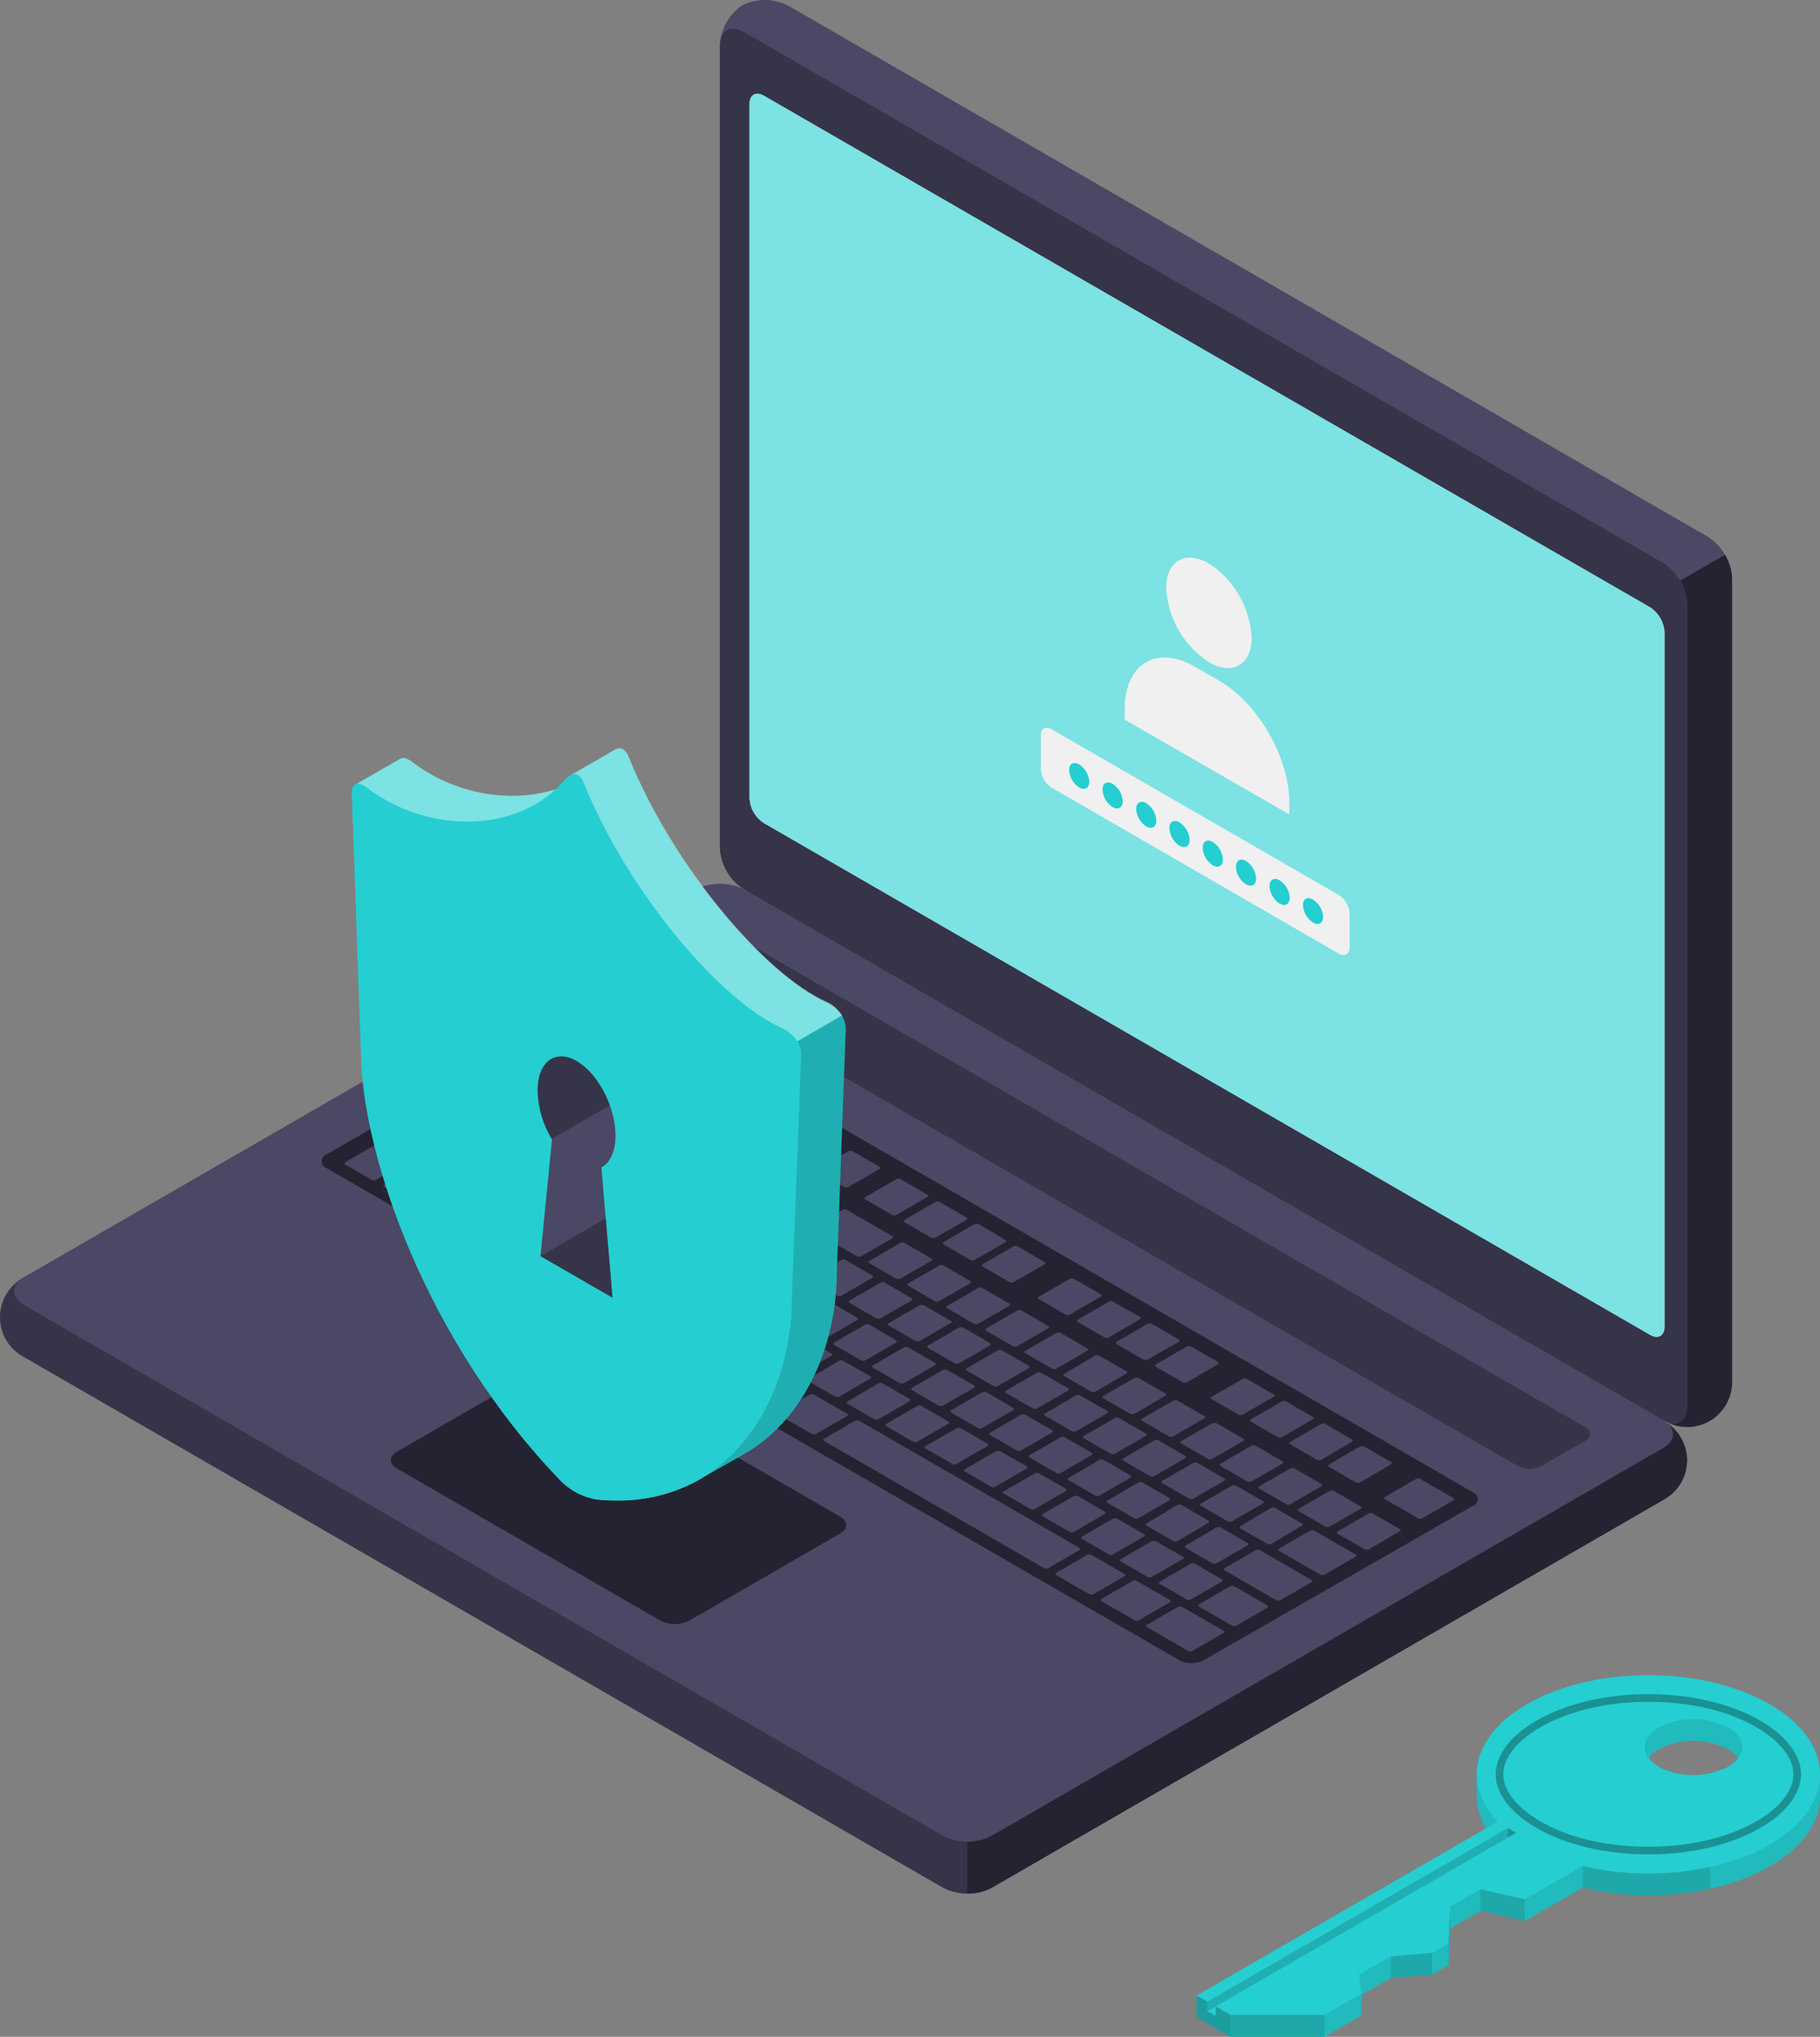 <svg width="396" height="443" viewBox="0 0 396 443" fill="none" xmlns="http://www.w3.org/2000/svg">
<rect x="0" y="0" width="396" height="443" fill="#808080" stroke="none"/>
<g clip-path="url(#clip0_578_4934)">
<path d="M367.071 317.561C366.942 319.313 366.402 321.01 365.496 322.515C364.59 324.02 363.342 325.29 361.853 326.223L215.676 410.616C214.059 411.437 212.272 411.864 210.459 411.864C208.646 411.864 206.858 411.437 205.241 410.616L5.217 295.165C3.641 294.331 2.322 293.083 1.402 291.556C0.482 290.029 -0.004 288.28 -0.004 286.497C-0.004 284.714 0.482 282.965 1.402 281.437C2.322 279.91 3.641 278.662 5.217 277.828L151.407 193.496C153.024 192.675 154.811 192.248 156.624 192.248C158.437 192.248 160.224 192.675 161.841 193.496L361.853 308.959C363.336 309.884 364.581 311.145 365.487 312.639C366.393 314.133 366.935 315.819 367.071 317.561Z" fill="#363448"/>
<path d="M210.458 400.569V411.857C212.272 411.907 214.068 411.492 215.676 410.652L361.865 326.259C363.394 325.454 364.681 324.258 365.597 322.793C366.512 321.328 367.023 319.647 367.077 317.92C367.131 316.194 366.726 314.484 365.904 312.965C365.081 311.445 363.871 310.171 362.395 309.272C364.733 310.947 364.552 313.405 361.865 314.959L215.676 399.316C214.072 400.172 212.276 400.604 210.458 400.569Z" fill="#242331"/>
<path d="M371.974 309.092C373.426 308.102 374.625 306.785 375.475 305.247C376.325 303.709 376.801 301.993 376.866 300.237V125.813C376.767 124.003 376.243 122.242 375.337 120.672C374.43 119.102 373.167 117.768 371.649 116.777L171.637 1.301C170.085 0.478 168.36 0.033 166.604 0.002C164.847 -0.03 163.108 0.354 161.528 1.121C160.073 2.105 158.872 3.419 158.022 4.956C157.171 6.493 156.697 8.208 156.636 9.964V184.4C156.732 186.21 157.254 187.973 158.161 189.543C159.068 191.113 160.333 192.447 161.853 193.435L361.865 308.899C363.418 309.719 365.141 310.164 366.897 310.197C368.652 310.231 370.391 309.852 371.974 309.092Z" fill="#4A4864"/>
<path d="M362.479 309.212C363.995 310.03 365.7 310.432 367.422 310.378C369.143 310.323 370.819 309.815 372.28 308.903C373.741 307.991 374.935 306.709 375.741 305.187C376.546 303.665 376.934 301.957 376.866 300.237V125.8C376.807 123.986 376.28 122.218 375.336 120.668L365.552 126.306C366.489 127.86 367.016 129.626 367.082 131.438V305.887C367.082 308.971 365.082 310.356 362.479 309.212Z" fill="#242331"/>
<path d="M367.071 131.463V305.888C367.071 309.213 364.745 310.562 361.853 308.899L161.841 193.436C160.321 192.447 159.056 191.114 158.149 189.543C157.243 187.973 156.72 186.211 156.624 184.4V9.964C156.624 6.639 158.949 5.289 161.841 6.952L361.853 122.428C363.374 123.416 364.638 124.75 365.545 126.32C366.452 127.89 366.974 129.653 367.071 131.463Z" fill="#363448"/>
<path d="M361.853 314.923L215.675 399.316C214.059 400.136 212.271 400.564 210.458 400.564C208.645 400.564 206.858 400.136 205.241 399.316L5.217 283.84C2.337 282.178 2.337 279.491 5.217 277.817L151.407 193.484C153.023 192.664 154.811 192.236 156.624 192.236C158.437 192.236 160.224 192.664 161.841 193.484L361.853 308.948C364.745 310.562 364.745 313.236 361.853 314.923Z" fill="#4A4864"/>
<path d="M359.058 132.101L166.203 20.806C164.48 19.806 163.07 20.613 163.07 22.613V173.605C163.129 174.691 163.443 175.748 163.987 176.69C164.532 177.632 165.291 178.433 166.203 179.026L359.058 290.346C360.781 291.345 362.178 290.538 362.178 288.538V137.522C362.119 136.438 361.806 135.382 361.264 134.44C360.722 133.499 359.966 132.697 359.058 132.101Z" fill="white"/>
<path opacity="0.6" d="M359.058 132.101L166.203 20.806C164.48 19.806 163.07 20.613 163.07 22.613V173.605C163.129 174.691 163.443 175.748 163.987 176.69C164.532 177.632 165.291 178.433 166.203 179.026L359.058 290.346C360.781 291.345 362.178 290.538 362.178 288.538V137.522C362.119 136.438 361.806 135.382 361.264 134.44C360.722 133.499 359.966 132.697 359.058 132.101Z" fill="#25CED1"/>
<path d="M263.04 122.56C257.907 119.596 253.738 121.993 253.738 127.921C253.914 131.147 254.848 134.287 256.464 137.086C258.08 139.885 260.333 142.263 263.04 144.028C268.173 146.992 272.342 144.582 272.342 138.655C272.165 135.43 271.231 132.292 269.615 129.496C267.999 126.699 265.746 124.323 263.04 122.56Z" fill="#F0F0F0"/>
<path d="M244.713 154.209C244.713 144.474 251.557 140.149 259.991 145.016L265.269 148.064C273.703 152.883 280.535 164.774 280.535 174.509V177.135L244.713 156.522V154.209Z" fill="#F0F0F0"/>
<path d="M226.604 159.028C226.942 158.245 227.809 158.04 228.797 158.606L291.343 194.689C292.017 195.129 292.577 195.721 292.979 196.418C293.381 197.115 293.613 197.897 293.657 198.701V206.062C293.657 207.266 292.909 207.929 291.897 207.64H291.741C291.604 207.585 291.471 207.521 291.343 207.447L228.797 171.304C228.121 170.869 227.557 170.28 227.153 169.584C226.749 168.889 226.515 168.108 226.472 167.305V159.992C226.459 159.665 226.504 159.339 226.604 159.028Z" fill="#F0F0F0"/>
<path d="M285.692 195.652C284.487 194.954 283.499 195.52 283.499 196.857C283.537 197.62 283.755 198.363 284.136 199.025C284.518 199.687 285.051 200.249 285.692 200.664C286.897 201.363 287.885 200.797 287.885 199.399C287.838 198.647 287.615 197.916 287.234 197.265C286.853 196.614 286.325 196.062 285.692 195.652Z" fill="#25CED1"/>
<path d="M278.427 191.46C277.222 190.749 276.222 191.327 276.222 192.725C276.261 193.489 276.481 194.233 276.864 194.895C277.248 195.557 277.783 196.118 278.427 196.532C279.632 197.231 280.62 196.664 280.62 195.255C280.58 194.494 280.361 193.753 279.98 193.094C279.598 192.434 279.066 191.874 278.427 191.46Z" fill="#25CED1"/>
<path d="M271.101 187.255C269.896 186.556 268.908 187.123 268.908 188.532C268.947 189.293 269.167 190.034 269.548 190.693C269.929 191.353 270.461 191.913 271.101 192.327C272.306 193.038 273.306 192.46 273.306 191.122C273.276 190.348 273.06 189.592 272.676 188.919C272.293 188.246 271.752 187.675 271.101 187.255Z" fill="#25CED1"/>
<path d="M263.871 183.123C262.666 182.424 261.678 182.99 261.678 184.388C261.716 185.151 261.934 185.894 262.316 186.555C262.697 187.217 263.23 187.779 263.871 188.195C265.076 188.893 266.076 188.327 266.076 186.99C266.047 186.215 265.831 185.46 265.447 184.786C265.063 184.113 264.523 183.542 263.871 183.123Z" fill="#25CED1"/>
<path d="M256.642 178.87C255.437 178.159 254.437 178.738 254.437 180.135C254.476 180.899 254.696 181.643 255.08 182.305C255.463 182.967 255.999 183.528 256.642 183.942C257.847 184.641 258.835 184.075 258.835 182.677C258.797 181.914 258.579 181.171 258.198 180.509C257.816 179.847 257.283 179.285 256.642 178.87Z" fill="#25CED1"/>
<path d="M249.412 174.69C248.208 173.991 247.208 174.557 247.208 175.967C247.255 176.725 247.479 177.463 247.862 178.119C248.245 178.776 248.776 179.334 249.412 179.75C250.617 180.448 251.605 179.882 251.605 178.473C251.559 177.715 251.337 176.978 250.956 176.322C250.576 175.665 250.047 175.106 249.412 174.69Z" fill="#25CED1"/>
<path d="M242.075 170.473C240.87 169.774 239.882 170.341 239.882 171.738C239.919 172.501 240.138 173.244 240.519 173.906C240.9 174.568 241.434 175.13 242.075 175.545C243.28 176.244 244.28 175.678 244.28 174.28C244.241 173.516 244.02 172.772 243.637 172.11C243.254 171.448 242.718 170.887 242.075 170.473Z" fill="#25CED1"/>
<path d="M234.809 166.256C233.604 165.557 232.616 166.123 232.616 167.461C232.654 168.224 232.872 168.967 233.254 169.629C233.635 170.291 234.168 170.852 234.809 171.268C236.014 171.966 237.002 171.4 237.002 170.063C236.964 169.3 236.746 168.557 236.365 167.895C235.983 167.233 235.45 166.671 234.809 166.256Z" fill="#25CED1"/>
<path d="M344.888 310.405L159.226 203.182C158.418 202.772 157.524 202.559 156.618 202.559C155.711 202.559 154.818 202.772 154.009 203.182L144.514 208.663C144.2 208.77 143.926 208.973 143.733 209.243C143.539 209.513 143.435 209.837 143.435 210.169C143.435 210.502 143.539 210.826 143.733 211.096C143.926 211.366 144.2 211.568 144.514 211.675L330.2 318.838C331.009 319.248 331.903 319.461 332.809 319.461C333.715 319.461 334.609 319.248 335.418 318.838L344.888 313.368C345.187 313.252 345.443 313.049 345.624 312.784C345.805 312.52 345.901 312.207 345.901 311.887C345.901 311.566 345.805 311.253 345.624 310.989C345.443 310.725 345.187 310.521 344.888 310.405Z" fill="#363448"/>
<path d="M320.417 324.537L134.755 217.314C133.947 216.904 133.053 216.69 132.147 216.69C131.24 216.69 130.347 216.904 129.538 217.314L71.089 251.071C70.774 251.177 70.501 251.38 70.307 251.65C70.113 251.92 70.009 252.244 70.009 252.577C70.009 252.909 70.113 253.233 70.307 253.503C70.501 253.773 70.774 253.976 71.089 254.083L256.642 361.113C257.451 361.523 258.344 361.736 259.251 361.736C260.157 361.736 261.051 361.523 261.859 361.113L320.477 327.524C320.787 327.412 321.054 327.205 321.241 326.934C321.427 326.662 321.524 326.338 321.517 326.009C321.511 325.679 321.401 325.36 321.204 325.096C321.006 324.832 320.731 324.636 320.417 324.537Z" fill="#242331"/>
<path d="M154.913 265.552L161.636 261.673C161.901 261.529 161.914 261.288 161.636 261.143L155.853 257.818C155.709 257.747 155.55 257.71 155.389 257.71C155.228 257.71 155.069 257.747 154.925 257.818L148.202 261.685C147.937 261.842 147.925 262.083 148.202 262.215L154.009 265.577C154.152 265.643 154.307 265.675 154.464 265.671C154.621 265.667 154.775 265.626 154.913 265.552ZM164.552 252.3L157.841 256.143C157.576 256.3 157.564 256.541 157.841 256.673L163.649 260.035C163.792 260.109 163.951 260.147 164.112 260.147C164.274 260.147 164.433 260.109 164.576 260.035L171.3 256.155C171.565 256.011 171.577 255.77 171.3 255.625L165.48 252.264C165.333 252.186 165.17 252.145 165.004 252.145C164.838 252.145 164.675 252.186 164.528 252.264L164.552 252.3ZM183.337 263.143L176.613 267.022C176.348 267.179 176.336 267.408 176.613 267.552L186.457 273.239C186.601 273.31 186.76 273.347 186.921 273.347C187.082 273.347 187.241 273.31 187.385 273.239L194.108 269.36C194.373 269.203 194.385 268.962 194.108 268.829L184.276 263.143C184.131 263.057 183.967 263.009 183.799 263.003C183.631 262.996 183.463 263.032 183.312 263.107L183.337 263.143ZM173.047 257.204L166.275 261.047C166.01 261.203 165.986 261.444 166.275 261.577L172.083 264.938C172.226 265.012 172.385 265.051 172.547 265.051C172.708 265.051 172.867 265.012 173.011 264.938L179.734 261.059C179.999 260.914 180.011 260.673 179.734 260.529L173.914 257.167C173.775 257.099 173.623 257.064 173.468 257.064C173.314 257.064 173.161 257.099 173.023 257.167L173.047 257.204ZM195.855 270.371L189.168 274.215C188.903 274.359 188.891 274.6 189.168 274.745L194.976 278.106C195.119 278.18 195.278 278.219 195.44 278.219C195.601 278.219 195.76 278.18 195.904 278.106L202.627 274.227C202.892 274.07 202.904 273.829 202.627 273.697L196.807 270.335C196.658 270.253 196.49 270.21 196.319 270.21C196.149 270.21 195.981 270.253 195.831 270.335L195.855 270.371ZM204.35 275.275L197.602 279.118C197.337 279.275 197.325 279.504 197.602 279.648L203.41 283.009C203.553 283.083 203.713 283.122 203.874 283.122C204.035 283.122 204.194 283.083 204.338 283.009L211.061 279.13C211.326 278.973 211.338 278.745 211.061 278.6L205.241 275.239C205.1 275.167 204.943 275.129 204.784 275.129C204.624 275.129 204.468 275.167 204.326 275.239L204.35 275.275ZM179.77 291.009L186.493 287.13C186.758 286.985 186.77 286.744 186.493 286.6L180.734 283.202C180.59 283.131 180.431 283.094 180.27 283.094C180.109 283.094 179.95 283.131 179.806 283.202L173.083 287.081C172.818 287.238 172.806 287.479 173.083 287.612L178.902 290.973C179.035 291.033 179.179 291.065 179.324 291.065C179.47 291.065 179.614 291.033 179.746 290.973L179.77 291.009ZM188.204 295.924L194.928 292.033C195.193 291.888 195.205 291.647 194.928 291.503L189.168 288.105C189.024 288.034 188.865 287.997 188.704 287.997C188.543 287.997 188.385 288.034 188.24 288.105L181.517 291.985C181.252 292.141 181.24 292.382 181.517 292.527L187.325 295.876C187.466 295.947 187.623 295.985 187.781 295.987C187.94 295.99 188.097 295.956 188.24 295.888L188.204 295.924ZM196.699 300.828L203.422 296.948C203.687 296.792 203.699 296.551 203.422 296.406L197.602 293.057C197.459 292.983 197.3 292.944 197.139 292.944C196.977 292.944 196.818 292.983 196.675 293.057L189.951 296.936C189.686 297.093 189.674 297.334 189.951 297.478L195.759 300.828C195.912 300.901 196.081 300.936 196.251 300.93C196.421 300.924 196.587 300.876 196.735 300.792L196.699 300.828ZM205.193 305.731L211.917 301.852C212.182 301.695 212.194 301.454 211.917 301.31L206.097 297.96C205.953 297.889 205.794 297.852 205.633 297.852C205.472 297.852 205.313 297.889 205.169 297.96L198.458 301.84C198.193 301.996 198.169 302.237 198.458 302.382L204.265 305.731C204.417 305.803 204.584 305.837 204.752 305.83C204.92 305.824 205.083 305.778 205.229 305.695L205.193 305.731ZM163.408 270.468L170.131 266.577C170.396 266.432 170.408 266.191 170.131 266.046L164.347 262.637C164.205 262.566 164.048 262.529 163.89 262.529C163.731 262.529 163.574 262.566 163.432 262.637L156.708 266.516C156.443 266.673 156.419 266.914 156.708 267.058L162.516 270.408C162.651 270.483 162.801 270.527 162.955 270.538C163.109 270.548 163.264 270.524 163.408 270.468ZM171.251 286.069L177.975 282.19C178.24 282.046 178.252 281.805 177.975 281.66L172.613 278.564C172.36 278.419 172.384 278.178 172.613 278.022L181.252 273.034C181.517 272.877 181.529 272.648 181.252 272.504L174.637 268.661C174.494 268.587 174.335 268.548 174.173 268.548C174.012 268.548 173.853 268.587 173.709 268.661L157.383 278.082C157.118 278.239 157.106 278.479 157.383 278.624L170.36 286.106C170.501 286.168 170.655 286.197 170.81 286.191C170.964 286.185 171.115 286.143 171.251 286.069ZM212.82 280.142L206.109 284.021C205.844 284.178 205.82 284.419 206.109 284.551L211.917 287.913C212.06 287.987 212.219 288.025 212.38 288.025C212.542 288.025 212.701 287.987 212.844 287.913L219.568 284.033C219.833 283.889 219.845 283.648 219.568 283.503L213.748 280.142C213.605 280.068 213.446 280.029 213.284 280.029C213.123 280.029 212.964 280.068 212.82 280.142ZM221.327 285.045L214.603 288.925C214.338 289.081 214.314 289.322 214.603 289.467L220.411 292.816C220.555 292.887 220.714 292.924 220.875 292.924C221.036 292.924 221.195 292.887 221.339 292.816L228.062 288.925C228.327 288.78 228.339 288.539 228.062 288.395L222.255 285.033C222.109 284.964 221.95 284.929 221.789 284.931C221.628 284.933 221.47 284.972 221.327 285.045ZM271.426 336.127C271.691 335.982 271.703 335.741 271.426 335.597L265.607 332.236C265.462 332.164 265.304 332.127 265.143 332.127C264.982 332.127 264.823 332.164 264.679 332.236L257.992 336.127C257.727 336.284 257.715 336.525 257.992 336.669L263.799 340.018C263.943 340.092 264.102 340.131 264.263 340.131C264.425 340.131 264.584 340.092 264.727 340.018L271.426 336.127ZM289.295 324.272L282.571 328.151C282.306 328.308 282.282 328.549 282.571 328.682L288.379 332.043C288.522 332.117 288.682 332.155 288.843 332.155C289.004 332.155 289.163 332.117 289.307 332.043L296.03 328.164C296.295 328.019 296.319 327.778 296.03 327.633L290.223 324.272C290.078 324.2 289.919 324.164 289.757 324.166C289.596 324.168 289.437 324.208 289.295 324.284V324.272ZM283.27 331.874C283.535 331.73 283.547 331.489 283.27 331.344L277.463 327.983C277.318 327.912 277.16 327.875 276.999 327.875C276.838 327.875 276.679 327.912 276.535 327.983L269.896 331.898C269.631 332.055 269.619 332.296 269.896 332.44L275.716 335.79C275.859 335.864 276.018 335.902 276.18 335.902C276.341 335.902 276.5 335.864 276.643 335.79L283.27 331.874ZM250.618 342.982L257.341 339.103C257.606 338.958 257.618 338.717 257.341 338.573L251.521 335.211C251.378 335.137 251.219 335.099 251.058 335.099C250.896 335.099 250.737 335.137 250.594 335.211L243.87 339.091C243.605 339.247 243.593 339.488 243.87 339.621L249.678 342.982C249.823 343.058 249.984 343.098 250.148 343.098C250.311 343.098 250.473 343.058 250.618 342.982ZM265.836 344.006C266.101 343.861 266.113 343.621 265.836 343.476L260.016 340.115C259.872 340.043 259.713 340.006 259.552 340.006C259.391 340.006 259.232 340.043 259.088 340.115L252.365 343.994C252.112 344.151 252.088 344.392 252.365 344.524L258.172 347.885C258.316 347.959 258.475 347.998 258.636 347.998C258.798 347.998 258.957 347.959 259.1 347.885L265.836 344.006ZM280.74 319.381L274.029 323.26C273.764 323.417 273.74 323.646 274.029 323.79L279.836 327.152C279.98 327.225 280.139 327.264 280.3 327.264C280.462 327.264 280.621 327.225 280.764 327.152L287.487 323.272C287.753 323.116 287.765 322.887 287.487 322.742L281.668 319.381C281.524 319.307 281.365 319.268 281.204 319.268C281.043 319.268 280.883 319.307 280.74 319.381ZM238.268 294.852L231.592 298.78C231.327 298.936 231.315 299.177 231.592 299.322L237.412 302.671C237.556 302.742 237.715 302.779 237.876 302.779C238.037 302.779 238.196 302.742 238.34 302.671L245.063 298.792C245.328 298.635 245.34 298.394 245.063 298.249L239.256 294.9C239.115 294.817 238.955 294.769 238.792 294.76C238.628 294.752 238.465 294.783 238.316 294.852H238.268ZM272.306 314.441L265.582 318.321C265.317 318.465 265.305 318.706 265.582 318.851L271.39 322.212C271.534 322.286 271.693 322.325 271.854 322.325C272.015 322.325 272.174 322.286 272.318 322.212L279.041 318.333C279.306 318.176 279.318 317.935 279.041 317.803L273.221 314.441C273.08 314.369 272.923 314.332 272.764 314.332C272.605 314.332 272.448 314.369 272.306 314.441ZM229.833 289.913L223.11 293.792C222.845 293.949 222.833 294.189 223.11 294.334L228.93 297.683C229.074 297.754 229.233 297.791 229.394 297.791C229.554 297.791 229.713 297.754 229.857 297.683L236.569 293.792C236.834 293.647 236.858 293.406 236.569 293.262L230.761 289.913C230.613 289.842 230.45 289.809 230.287 289.815C230.123 289.821 229.963 289.867 229.821 289.949L229.833 289.913ZM246.822 299.719L240.087 303.599C239.822 303.755 239.81 303.996 240.087 304.141L245.907 307.49C246.05 307.564 246.209 307.603 246.37 307.603C246.532 307.603 246.691 307.564 246.834 307.49L253.558 303.611C253.823 303.454 253.835 303.213 253.558 303.069L247.75 299.719C247.601 299.652 247.439 299.62 247.276 299.626C247.113 299.632 246.953 299.677 246.81 299.755L246.822 299.719ZM255.257 304.623L248.533 308.514C248.268 308.659 248.256 308.899 248.533 309.044L254.353 312.393C254.496 312.467 254.655 312.506 254.817 312.506C254.978 312.506 255.137 312.467 255.281 312.393L262.004 308.514C262.269 308.357 262.281 308.116 262.004 307.972L256.196 304.623C256.054 304.563 255.901 304.535 255.747 304.541C255.592 304.547 255.442 304.588 255.305 304.659L255.257 304.623ZM263.751 309.538L257.028 313.417C256.763 313.562 256.751 313.803 257.028 313.947L262.835 317.309C262.98 317.38 263.138 317.417 263.299 317.417C263.46 317.417 263.619 317.38 263.763 317.309L270.486 313.429C270.751 313.273 270.764 313.032 270.486 312.887L264.667 309.538C264.525 309.487 264.374 309.467 264.223 309.482C264.073 309.497 263.928 309.545 263.799 309.622L263.751 309.538ZM222.17 315.465L228.893 311.586C229.159 311.429 229.183 311.189 228.893 311.044L223.086 307.695C222.942 307.624 222.783 307.587 222.622 307.587C222.461 307.587 222.302 307.624 222.158 307.695L215.435 311.586C215.17 311.731 215.158 311.972 215.435 312.116L221.254 315.477C221.401 315.56 221.565 315.606 221.733 315.61C221.902 315.614 222.068 315.577 222.218 315.502L222.17 315.465ZM145.792 241.421L139.069 245.301C138.804 245.457 138.78 245.698 139.069 245.831L144.876 249.192C145.02 249.266 145.179 249.304 145.34 249.304C145.502 249.304 145.661 249.266 145.804 249.192L152.527 245.313C152.792 245.168 152.817 244.927 152.527 244.783L146.72 241.421C146.576 241.347 146.417 241.309 146.256 241.309C146.095 241.309 145.935 241.347 145.792 241.421ZM156.07 247.361L149.346 251.24C149.081 251.385 149.069 251.626 149.346 251.77L155.154 255.131C155.298 255.205 155.457 255.244 155.618 255.244C155.779 255.244 155.938 255.205 156.082 255.131L162.805 251.252C163.07 251.095 163.082 250.854 162.805 250.722L156.985 247.361C156.839 247.283 156.676 247.242 156.51 247.242C156.344 247.242 156.18 247.283 156.034 247.361H156.07ZM137.286 236.518L130.574 240.397C130.309 240.554 130.285 240.783 130.574 240.927L136.382 244.289C136.525 244.363 136.684 244.401 136.846 244.401C137.007 244.401 137.166 244.363 137.31 244.289L144.033 240.409C144.298 240.253 144.31 240.024 144.033 239.879L138.213 236.518C138.065 236.438 137.9 236.396 137.731 236.396C137.563 236.396 137.397 236.438 137.249 236.518H137.286ZM183.071 281.817L189.795 277.937C190.06 277.781 190.072 277.552 189.795 277.407L183.975 274.046C183.832 273.972 183.673 273.933 183.511 273.933C183.35 273.933 183.191 273.972 183.047 274.046L176.336 277.925C176.071 278.082 176.047 278.311 176.336 278.455L182.144 281.817C182.296 281.903 182.468 281.949 182.644 281.949C182.819 281.949 182.991 281.903 183.144 281.817H183.071ZM122.02 235.494C121.754 235.638 121.742 235.879 122.02 236.024L127.827 239.385C127.971 239.459 128.13 239.498 128.291 239.498C128.452 239.498 128.611 239.459 128.755 239.385L135.478 235.506C135.743 235.349 135.755 235.108 135.478 234.976L129.659 231.615C129.515 231.541 129.356 231.502 129.195 231.502C129.033 231.502 128.874 231.541 128.731 231.615L122.02 235.494ZM213.712 310.598L220.435 306.719C220.7 306.562 220.712 306.321 220.435 306.177L214.628 302.828C214.483 302.756 214.325 302.719 214.164 302.719C214.003 302.719 213.844 302.756 213.7 302.828L206.977 306.707C206.711 306.863 206.687 307.104 206.977 307.249L212.784 310.598C212.929 310.674 213.09 310.714 213.254 310.714C213.418 310.714 213.579 310.674 213.724 310.598H213.712ZM109.537 250.445L116.26 246.566C116.525 246.421 116.537 246.18 116.26 246.035L110.441 242.674C110.296 242.603 110.138 242.566 109.977 242.566C109.816 242.566 109.657 242.603 109.513 242.674L102.801 246.554C102.536 246.71 102.512 246.951 102.801 247.084L108.609 250.445C108.753 250.519 108.912 250.557 109.073 250.557C109.234 250.557 109.393 250.519 109.537 250.445ZM127.61 249.806L134.334 245.927C134.599 245.782 134.611 245.542 134.334 245.397L128.514 242.036C128.372 241.965 128.215 241.928 128.056 241.928C127.897 241.928 127.74 241.965 127.598 242.036L120.875 245.915C120.61 246.072 120.586 246.313 120.875 246.445L126.682 249.806C126.829 249.884 126.992 249.925 127.158 249.925C127.324 249.925 127.488 249.884 127.634 249.806H127.61ZM112.417 241.036C112.139 241.192 112.127 241.421 112.417 241.566L118.224 244.927C118.368 245.001 118.527 245.04 118.688 245.04C118.849 245.04 119.008 245.001 119.152 244.927L125.875 241.048C126.14 240.903 126.152 240.662 125.875 240.518L120.056 237.156C119.912 237.082 119.753 237.044 119.592 237.044C119.43 237.044 119.271 237.082 119.128 237.156L112.417 241.036ZM117.381 235.59L111.561 232.229C111.418 232.155 111.259 232.116 111.097 232.116C110.936 232.116 110.777 232.155 110.633 232.229L94.331 241.674C94.066 241.831 94.054 242.072 94.331 242.204L100.139 245.566C100.282 245.64 100.441 245.678 100.603 245.678C100.764 245.678 100.923 245.64 101.066 245.566L117.369 236.132C117.634 235.964 117.646 235.723 117.405 235.59H117.381ZM136.153 246.975L129.43 250.854C129.165 251.011 129.152 251.252 129.43 251.397L135.237 254.746C135.381 254.82 135.54 254.858 135.701 254.858C135.862 254.858 136.022 254.82 136.165 254.746L142.888 250.867C143.153 250.722 143.177 250.481 142.888 250.336L137.081 246.975C136.936 246.904 136.778 246.867 136.617 246.867C136.456 246.867 136.297 246.904 136.153 246.975ZM200.097 283.889L193.373 287.768C193.108 287.925 193.096 288.166 193.373 288.31L199.193 291.659C199.334 291.733 199.491 291.772 199.651 291.772C199.81 291.772 199.967 291.733 200.109 291.659L206.832 287.78C207.097 287.636 207.121 287.395 206.832 287.25L201.024 283.889C200.881 283.816 200.723 283.777 200.562 283.775C200.401 283.772 200.242 283.807 200.097 283.877V283.889ZM124.755 251.481C125.02 251.336 125.032 251.095 124.755 250.951L118.947 247.59C118.803 247.518 118.644 247.481 118.483 247.481C118.322 247.481 118.164 247.518 118.019 247.59L111.296 251.469C111.031 251.626 111.007 251.866 111.296 252.011L117.104 255.408C117.248 255.48 117.407 255.517 117.567 255.517C117.728 255.517 117.887 255.48 118.031 255.408L124.755 251.481ZM191.578 278.973L184.855 282.853C184.59 283.009 184.565 283.25 184.855 283.383L190.662 286.744C190.806 286.818 190.965 286.857 191.126 286.857C191.288 286.857 191.447 286.818 191.59 286.744L198.313 282.865C198.578 282.72 198.59 282.479 198.313 282.335L192.506 278.973C192.361 278.902 192.203 278.865 192.042 278.865C191.881 278.865 191.722 278.902 191.578 278.973ZM262.908 331.236C263.173 331.091 263.185 330.85 262.908 330.706L257.088 327.344C256.945 327.27 256.785 327.232 256.624 327.232C256.463 327.232 256.304 327.27 256.16 327.344L249.497 331.308C249.232 331.465 249.22 331.705 249.497 331.838L255.305 335.199C255.448 335.273 255.607 335.312 255.769 335.312C255.93 335.312 256.089 335.273 256.233 335.199L262.908 331.236ZM268.04 323.116L261.317 326.995C261.052 327.152 261.04 327.392 261.317 327.525L267.137 330.886C267.28 330.96 267.439 330.999 267.601 330.999C267.762 330.999 267.921 330.96 268.065 330.886L274.776 327.007C275.041 326.862 275.065 326.621 274.776 326.477L268.968 323.116C268.828 323.046 268.673 323.009 268.516 323.009C268.36 323.009 268.205 323.046 268.065 323.116H268.04ZM247.69 330.212L254.413 326.332C254.678 326.176 254.69 325.947 254.413 325.802L248.594 322.441C248.45 322.367 248.291 322.328 248.13 322.328C247.968 322.328 247.809 322.367 247.666 322.441L240.979 326.344C240.714 326.501 240.701 326.73 240.979 326.874L246.798 330.236C246.942 330.304 247.1 330.337 247.259 330.333C247.418 330.329 247.574 330.287 247.714 330.212H247.69ZM239.219 325.284L245.943 321.405C246.208 321.248 246.22 321.007 245.943 320.875L240.135 317.513C239.992 317.44 239.833 317.401 239.671 317.401C239.51 317.401 239.351 317.44 239.207 317.513L232.544 321.441C232.279 321.586 232.267 321.827 232.544 321.971L238.364 325.332C238.501 325.387 238.649 325.412 238.797 325.403C238.945 325.395 239.089 325.354 239.219 325.284ZM230.785 320.381L237.496 316.501C237.774 316.345 237.786 316.104 237.496 315.971L231.689 312.61C231.545 312.536 231.386 312.498 231.225 312.498C231.064 312.498 230.905 312.536 230.761 312.61L224.038 316.489C223.773 316.634 223.761 316.875 224.038 317.02L229.857 320.381C229.988 320.456 230.132 320.503 230.282 320.517C230.432 320.532 230.583 320.514 230.725 320.465L230.785 320.381ZM259.63 318.188L252.907 322.067C252.642 322.224 252.618 322.453 252.907 322.598L258.715 325.959C258.858 326.033 259.017 326.071 259.178 326.071C259.34 326.071 259.499 326.033 259.642 325.959L266.366 322.08C266.631 321.923 266.655 321.694 266.366 321.549L260.558 318.188C260.405 318.107 260.234 318.067 260.061 318.071C259.888 318.076 259.719 318.124 259.57 318.212L259.63 318.188ZM251.124 313.285L244.413 317.164C244.147 317.309 244.123 317.55 244.413 317.694L250.22 321.055C250.364 321.129 250.523 321.168 250.684 321.168C250.845 321.168 251.004 321.129 251.148 321.055L257.871 317.176C258.136 317.02 258.148 316.779 257.871 316.646L251.991 313.237C251.842 313.174 251.68 313.147 251.519 313.16C251.357 313.172 251.201 313.224 251.064 313.309L251.124 313.285ZM217.146 293.659L210.362 297.575C210.097 297.731 210.085 297.972 210.362 298.117L216.182 301.466C216.326 301.537 216.485 301.574 216.646 301.574C216.807 301.574 216.965 301.537 217.11 301.466L223.833 297.587C224.098 297.43 224.11 297.189 223.833 297.045L218.025 293.696C217.88 293.621 217.72 293.58 217.557 293.578C217.394 293.576 217.232 293.612 217.086 293.683L217.146 293.659ZM225.64 298.563L218.917 302.442C218.652 302.599 218.64 302.84 218.917 302.984L224.737 306.333C224.88 306.407 225.039 306.446 225.201 306.446C225.362 306.446 225.521 306.407 225.664 306.333L232.388 302.454C232.653 302.297 232.665 302.057 232.388 301.912L226.52 298.575C226.373 298.504 226.212 298.467 226.049 298.47C225.885 298.472 225.725 298.512 225.58 298.587L225.64 298.563ZM208.651 288.756L201.928 292.635C201.663 292.792 201.651 293.033 201.928 293.177L207.748 296.527C207.892 296.598 208.051 296.635 208.212 296.635C208.372 296.635 208.531 296.598 208.675 296.527L215.387 292.647C215.652 292.491 215.676 292.25 215.387 292.105L209.579 288.756C209.426 288.675 209.255 288.635 209.082 288.639C208.909 288.644 208.74 288.692 208.591 288.78L208.651 288.756ZM242.569 308.418L235.846 312.297C235.581 312.441 235.569 312.682 235.846 312.827L241.653 316.188C241.798 316.259 241.956 316.296 242.117 316.296C242.278 316.296 242.437 316.259 242.581 316.188L249.304 312.309C249.569 312.152 249.582 311.911 249.304 311.779L243.497 308.418C243.353 308.344 243.194 308.305 243.033 308.305C242.872 308.305 242.712 308.344 242.569 308.418ZM234.135 303.502L227.411 307.394C227.146 307.538 227.134 307.779 227.411 307.924L233.219 311.285C233.363 311.356 233.522 311.393 233.683 311.393C233.844 311.393 234.003 311.356 234.147 311.285L240.87 307.406C241.135 307.249 241.147 307.008 240.87 306.863L234.954 303.478C234.815 303.416 234.665 303.385 234.513 303.387C234.361 303.39 234.212 303.425 234.075 303.49L234.135 303.502ZM242.183 338.079L248.907 334.199C249.172 334.043 249.184 333.814 248.907 333.669L243.087 330.308C242.944 330.234 242.785 330.195 242.623 330.195C242.462 330.195 242.303 330.234 242.159 330.308L235.436 334.187C235.171 334.344 235.159 334.573 235.436 334.717L241.244 338.079C241.389 338.155 241.55 338.194 241.714 338.194C241.877 338.194 242.038 338.155 242.183 338.079ZM291.078 333.609L296.898 336.958C297.041 337.032 297.2 337.071 297.362 337.071C297.523 337.071 297.682 337.032 297.825 336.958L304.537 333.079C304.802 332.934 304.826 332.693 304.537 332.549L298.729 329.188C298.585 329.116 298.426 329.079 298.265 329.079C298.104 329.079 297.946 329.116 297.801 329.188L291.078 333.067C290.801 333.223 290.789 333.464 291.03 333.609H291.078ZM278.33 337.332L287.283 342.488C287.427 342.559 287.586 342.596 287.746 342.596C287.907 342.596 288.066 342.559 288.21 342.488L294.922 338.597C295.187 338.452 295.211 338.211 294.922 338.067L285.981 332.91C285.838 332.836 285.679 332.798 285.517 332.798C285.356 332.798 285.197 332.836 285.054 332.91L278.33 336.802C278.065 336.958 278.053 337.199 278.33 337.332ZM301.38 326.091L308.537 330.224C308.681 330.295 308.84 330.332 309.001 330.332C309.162 330.332 309.32 330.295 309.465 330.224L316.188 326.344C316.453 326.188 316.465 325.947 316.188 325.802L309.031 321.67C308.887 321.599 308.728 321.562 308.567 321.562C308.406 321.562 308.247 321.599 308.103 321.67L301.38 325.549C301.115 325.718 301.103 325.959 301.344 326.103L301.38 326.091ZM302.645 318.501C302.91 318.357 302.934 318.116 302.645 317.971L296.837 314.61C296.693 314.539 296.534 314.502 296.374 314.502C296.213 314.502 296.054 314.539 295.91 314.61L289.174 318.526C288.909 318.682 288.897 318.923 289.174 319.056L294.994 322.417C295.137 322.491 295.296 322.529 295.458 322.529C295.619 322.529 295.778 322.491 295.922 322.417L302.645 318.501ZM266.498 341.584L277.68 348.03C277.824 348.101 277.983 348.138 278.143 348.138C278.304 348.138 278.463 348.101 278.607 348.03L285.319 344.151C285.584 343.994 285.608 343.753 285.319 343.608L274.137 337.163C273.994 337.089 273.835 337.05 273.673 337.05C273.512 337.05 273.353 337.089 273.209 337.163L266.498 341.042C266.281 341.211 266.209 341.452 266.462 341.597L266.498 341.584ZM260.92 349.452L268.077 353.572C268.22 353.646 268.379 353.684 268.54 353.684C268.702 353.684 268.861 353.646 269.004 353.572L275.728 349.692C275.993 349.536 276.005 349.295 275.728 349.15L268.571 345.018C268.428 344.947 268.272 344.91 268.113 344.91C267.954 344.91 267.797 344.947 267.655 345.018L260.932 348.897C260.654 349.078 260.63 349.379 260.883 349.464L260.92 349.452ZM239.484 282.046C239.75 281.889 239.762 281.648 239.484 281.503L233.677 278.154C233.533 278.08 233.374 278.042 233.213 278.042C233.052 278.042 232.893 278.08 232.749 278.154L226.026 282.034C225.761 282.19 225.749 282.431 226.026 282.576L231.845 285.925C231.99 285.996 232.148 286.033 232.309 286.033C232.47 286.033 232.629 285.996 232.773 285.925L239.484 282.046ZM256.473 291.852C256.739 291.696 256.751 291.455 256.473 291.31L250.618 287.937C250.473 287.866 250.315 287.829 250.154 287.829C249.993 287.829 249.834 287.866 249.69 287.937L242.967 291.816C242.702 291.973 242.69 292.214 242.967 292.358L248.774 295.707C248.918 295.781 249.077 295.82 249.238 295.82C249.399 295.82 249.559 295.781 249.702 295.707L256.473 291.852ZM294.15 313.598C294.416 313.453 294.428 313.213 294.15 313.068L288.343 309.707C288.199 309.633 288.04 309.594 287.879 309.594C287.718 309.594 287.559 309.633 287.415 309.707L280.74 313.622C280.475 313.779 280.463 314.02 280.74 314.152L286.548 317.513C286.691 317.587 286.85 317.626 287.011 317.626C287.173 317.626 287.332 317.587 287.475 317.513L294.15 313.598ZM247.979 286.949C248.244 286.792 248.256 286.551 247.979 286.407L242.183 283.118C242.039 283.047 241.88 283.01 241.72 283.01C241.559 283.01 241.4 283.047 241.256 283.118L234.532 286.997C234.267 287.154 234.255 287.395 234.532 287.539L240.34 290.888C240.484 290.96 240.643 290.997 240.804 290.997C240.965 290.997 241.123 290.96 241.268 290.888L247.979 286.949ZM264.968 296.756C265.233 296.599 265.245 296.358 264.968 296.213L259.148 292.864C259.004 292.793 258.845 292.756 258.684 292.756C258.524 292.756 258.365 292.793 258.221 292.864L251.509 296.756C251.244 296.9 251.22 297.141 251.509 297.286L257.317 300.635C257.46 300.709 257.619 300.747 257.781 300.747C257.942 300.747 258.101 300.709 258.245 300.635L264.968 296.756ZM249.557 353.379C249.292 353.524 249.28 353.765 249.557 353.909L258.51 359.077C258.654 359.149 258.813 359.186 258.974 359.186C259.135 359.186 259.293 359.149 259.438 359.077L266.161 355.198C266.426 355.042 266.438 354.801 266.161 354.656L257.221 349.5C257.077 349.426 256.918 349.387 256.757 349.387C256.595 349.387 256.436 349.426 256.293 349.5L249.557 353.379ZM277.125 303.803C277.39 303.647 277.402 303.406 277.125 303.273L271.306 299.912C271.162 299.838 271.003 299.799 270.842 299.799C270.68 299.799 270.521 299.838 270.378 299.912L263.655 303.791C263.39 303.936 263.378 304.177 263.655 304.321L269.462 307.683C269.606 307.757 269.765 307.795 269.926 307.795C270.087 307.795 270.247 307.757 270.39 307.683L277.125 303.803ZM285.62 308.707C285.885 308.55 285.897 308.321 285.62 308.177L279.836 304.803C279.693 304.729 279.534 304.691 279.372 304.691C279.211 304.691 279.052 304.729 278.909 304.803L272.197 308.683C271.932 308.839 271.908 309.068 272.197 309.213L278.005 312.574C278.148 312.648 278.307 312.687 278.469 312.687C278.63 312.687 278.789 312.648 278.933 312.574L285.62 308.707ZM92.126 262.565C91.861 262.721 91.849 262.962 92.126 263.107L106.44 271.359C106.584 271.433 106.743 271.472 106.904 271.472C107.066 271.472 107.225 271.433 107.368 271.359L114.043 267.456C114.308 267.299 114.332 267.058 114.043 266.914L99.741 258.661C99.597 258.59 99.438 258.553 99.277 258.553C99.116 258.553 98.958 258.59 98.813 258.661L92.126 262.565ZM110.898 273.407C110.633 273.564 110.621 273.805 110.898 273.95L116.706 277.299C116.85 277.37 117.009 277.407 117.17 277.407C117.331 277.407 117.489 277.37 117.634 277.299L124.357 273.42C124.622 273.263 124.634 273.022 124.357 272.877L118.537 269.528C118.393 269.457 118.234 269.42 118.074 269.42C117.913 269.42 117.754 269.457 117.61 269.528L110.898 273.407ZM233.641 333.175L240.364 329.296C240.629 329.139 240.641 328.898 240.364 328.766L234.556 325.405C234.413 325.331 234.254 325.292 234.093 325.292C233.931 325.292 233.772 325.331 233.629 325.405L226.905 329.284C226.64 329.429 226.628 329.669 226.905 329.814L232.725 333.175C232.867 333.247 233.024 333.285 233.183 333.285C233.342 333.285 233.499 333.247 233.641 333.175ZM127.899 283.226C127.634 283.371 127.622 283.612 127.899 283.756L133.707 287.118C133.851 287.189 134.01 287.226 134.171 287.226C134.332 287.226 134.49 287.189 134.635 287.118L141.358 283.238C141.623 283.082 141.647 282.841 141.358 282.696L135.55 279.347C135.406 279.276 135.247 279.239 135.087 279.239C134.926 279.239 134.767 279.276 134.623 279.347L127.899 283.226ZM83.632 257.661C83.367 257.818 83.343 258.059 83.632 258.203L89.439 261.553C89.584 261.624 89.742 261.661 89.903 261.661C90.064 261.661 90.223 261.624 90.367 261.553L97.09 257.673C97.355 257.517 97.367 257.276 97.09 257.131L91.271 253.782C91.129 253.708 90.972 253.67 90.813 253.67C90.653 253.67 90.496 253.708 90.355 253.782L83.632 257.661ZM75.101 253.3L80.909 256.613C81.053 256.684 81.212 256.721 81.373 256.721C81.533 256.721 81.692 256.684 81.836 256.613L98.163 247.18C98.428 247.035 98.44 246.794 98.163 246.65L92.379 243.361C92.235 243.29 92.076 243.253 91.915 243.253C91.754 243.253 91.596 243.29 91.451 243.361L75.125 252.758C74.872 252.915 74.848 253.156 75.101 253.3ZM159.648 301.551C159.383 301.695 159.359 301.936 159.648 302.081L166.805 306.213C166.949 306.287 167.108 306.325 167.269 306.325C167.431 306.325 167.59 306.287 167.733 306.213L174.456 302.334C174.722 302.189 174.734 301.948 174.456 301.804L167.311 297.671C167.168 297.597 167.009 297.559 166.848 297.559C166.686 297.559 166.527 297.597 166.384 297.671L159.648 301.551ZM138.177 289.142C137.912 289.298 137.9 289.539 138.177 289.684L147.117 294.84C147.262 294.911 147.42 294.948 147.581 294.948C147.742 294.948 147.901 294.911 148.045 294.84L154.769 290.961C155.034 290.804 155.046 290.563 154.769 290.419L145.792 285.262C145.648 285.191 145.489 285.154 145.328 285.154C145.167 285.154 145.009 285.191 144.864 285.262L138.177 289.142ZM179.324 312.899C179.059 313.044 179.035 313.285 179.324 313.429L227.17 341.054C227.314 341.128 227.473 341.167 227.634 341.167C227.796 341.167 227.955 341.128 228.098 341.054L234.822 337.175C235.087 337.018 235.099 336.778 234.822 336.645L186.975 309.02C186.831 308.949 186.672 308.912 186.511 308.912C186.351 308.912 186.192 308.949 186.048 309.02L179.324 312.899ZM229.845 342.066C229.58 342.223 229.568 342.452 229.845 342.596L236.99 346.729C237.134 346.803 237.293 346.841 237.454 346.841C237.616 346.841 237.775 346.803 237.918 346.729L244.641 342.849C244.907 342.705 244.919 342.464 244.641 342.319L237.484 338.187C237.341 338.113 237.182 338.075 237.02 338.075C236.859 338.075 236.7 338.113 236.557 338.187L229.845 342.066ZM169.48 307.213C169.215 307.369 169.203 307.61 169.48 307.755L176.637 311.875C176.781 311.949 176.94 311.988 177.101 311.988C177.263 311.988 177.422 311.949 177.565 311.875L184.288 307.996C184.553 307.839 184.565 307.598 184.288 307.454L177.119 303.334C176.976 303.26 176.817 303.221 176.655 303.221C176.494 303.221 176.335 303.26 176.191 303.334L169.48 307.213ZM239.689 347.741C239.424 347.897 239.412 348.138 239.689 348.283L246.846 352.403C246.99 352.477 247.149 352.516 247.31 352.516C247.472 352.516 247.631 352.477 247.774 352.403L254.497 348.524C254.763 348.367 254.775 348.126 254.497 347.982L247.352 343.849C247.208 343.778 247.049 343.741 246.889 343.741C246.728 343.741 246.569 343.778 246.425 343.849L239.689 347.741ZM149.804 295.852C149.539 296.009 149.527 296.25 149.804 296.394L156.961 300.526C157.106 300.598 157.264 300.635 157.425 300.635C157.586 300.635 157.745 300.598 157.889 300.526L164.612 296.647C164.878 296.491 164.89 296.25 164.612 296.117L157.455 291.985C157.311 291.914 157.152 291.877 156.992 291.877C156.831 291.877 156.672 291.914 156.528 291.985L149.804 295.852ZM119.405 278.299C119.14 278.455 119.116 278.696 119.405 278.841L125.212 282.19C125.356 282.264 125.515 282.303 125.676 282.303C125.838 282.303 125.997 282.264 126.14 282.19L132.864 278.311C133.129 278.154 133.141 277.913 132.864 277.769L127.044 274.419C126.9 274.348 126.741 274.311 126.58 274.311C126.419 274.311 126.26 274.348 126.116 274.419L119.405 278.299ZM108.44 260.902L115.164 257.023C115.429 256.866 115.441 256.625 115.164 256.481L109.356 253.131C109.213 253.058 109.054 253.019 108.892 253.019C108.731 253.019 108.572 253.058 108.428 253.131L101.705 257.011C101.44 257.167 101.428 257.408 101.705 257.553L107.513 260.902C107.657 260.973 107.816 261.01 107.976 261.01C108.137 261.01 108.296 260.973 108.44 260.902ZM146.431 260.649L153.154 256.77C153.419 256.625 153.431 256.384 153.154 256.24L147.334 252.878C147.191 252.804 147.032 252.766 146.87 252.766C146.709 252.766 146.55 252.804 146.407 252.878L139.768 256.782C139.503 256.938 139.49 257.179 139.768 257.312L145.575 260.673C145.709 260.73 145.854 260.757 146 260.753C146.145 260.749 146.288 260.714 146.419 260.649H146.431ZM165.709 293.936L172.432 290.057C172.697 289.901 172.709 289.672 172.432 289.527L155.431 279.72C155.288 279.646 155.129 279.608 154.967 279.608C154.806 279.608 154.647 279.646 154.503 279.72L147.78 283.6C147.515 283.756 147.503 283.997 147.78 284.142L164.769 293.949C164.909 294.02 165.063 294.059 165.22 294.061C165.376 294.063 165.532 294.029 165.673 293.961L165.709 293.936ZM123.682 261.926C123.947 261.77 123.971 261.529 123.682 261.384L117.875 258.035C117.73 257.964 117.572 257.927 117.411 257.927C117.25 257.927 117.091 257.964 116.947 258.035L110.224 261.914C109.959 262.071 109.947 262.312 110.224 262.456L116.043 265.805C116.188 265.877 116.346 265.914 116.507 265.914C116.668 265.914 116.827 265.877 116.971 265.805L123.682 261.926ZM126.514 260.227L133.237 256.348C133.502 256.192 133.526 255.951 133.237 255.806L127.429 252.457C127.286 252.383 127.127 252.344 126.966 252.344C126.804 252.344 126.645 252.383 126.502 252.457L119.778 256.336C119.513 256.493 119.501 256.734 119.778 256.878L125.598 260.227C125.74 260.299 125.897 260.336 126.056 260.336C126.215 260.336 126.372 260.299 126.514 260.227ZM174.155 298.78L180.879 294.9C181.144 294.756 181.156 294.515 180.879 294.37L175.059 291.009C174.915 290.935 174.756 290.896 174.595 290.896C174.434 290.896 174.275 290.935 174.131 291.009L167.48 294.973C167.215 295.129 167.203 295.37 167.48 295.503L173.3 298.864C173.437 298.924 173.586 298.954 173.736 298.95C173.886 298.945 174.034 298.908 174.167 298.84L174.155 298.78ZM142.418 272.709C142.683 272.552 142.695 272.311 142.418 272.167L136.599 268.817C136.455 268.743 136.296 268.705 136.135 268.705C135.973 268.705 135.814 268.743 135.671 268.817L128.96 272.697C128.695 272.853 128.671 273.094 128.96 273.239L134.767 276.588C134.912 276.659 135.07 276.696 135.231 276.696C135.392 276.696 135.551 276.659 135.695 276.588L142.418 272.709ZM216.64 323.308L223.351 319.429C223.616 319.272 223.64 319.031 223.351 318.887L217.592 315.646C217.447 315.575 217.289 315.538 217.128 315.538C216.967 315.538 216.808 315.575 216.664 315.646L209.941 319.537C209.675 319.682 209.663 319.923 209.941 320.068L215.76 323.417C215.903 323.477 216.057 323.505 216.212 323.496C216.366 323.488 216.517 323.444 216.652 323.369L216.64 323.308ZM208.133 318.405L214.857 314.526C215.122 314.369 215.134 314.128 214.857 313.984L209.049 310.634C208.905 310.563 208.746 310.526 208.585 310.526C208.424 310.526 208.265 310.563 208.121 310.634L201.398 314.514C201.133 314.67 201.109 314.911 201.398 315.056L207.205 318.405C207.347 318.488 207.505 318.536 207.668 318.547C207.831 318.557 207.995 318.529 208.145 318.465L208.133 318.405ZM225.134 328.212L231.858 324.332C232.123 324.176 232.135 323.935 231.858 323.79L226.086 320.465C225.943 320.391 225.784 320.353 225.622 320.353C225.461 320.353 225.302 320.391 225.158 320.465L218.435 324.344C218.17 324.489 218.158 324.73 218.435 324.875L224.255 328.236C224.391 328.307 224.542 328.347 224.696 328.353C224.851 328.36 225.004 328.332 225.146 328.272L225.134 328.212ZM191.156 308.659L197.88 304.767C198.145 304.623 198.157 304.382 197.88 304.237L192.06 300.888C191.916 300.814 191.757 300.775 191.596 300.775C191.435 300.775 191.276 300.814 191.132 300.888L184.445 304.803C184.18 304.96 184.168 305.201 184.445 305.345L190.253 308.695C190.396 308.757 190.552 308.785 190.709 308.779C190.865 308.773 191.018 308.732 191.156 308.659ZM199.59 313.562L206.314 309.683C206.579 309.526 206.591 309.285 206.314 309.14L200.494 305.791C200.351 305.717 200.192 305.679 200.03 305.679C199.869 305.679 199.71 305.717 199.566 305.791L192.855 309.671C192.59 309.827 192.566 310.068 192.855 310.213L198.663 313.562C198.815 313.643 198.984 313.686 199.157 313.686C199.329 313.686 199.499 313.643 199.651 313.562H199.59ZM182.602 303.755L189.325 299.864C189.59 299.719 189.602 299.478 189.325 299.334L183.505 295.973C183.361 295.901 183.202 295.864 183.041 295.864C182.88 295.864 182.722 295.901 182.577 295.973L175.914 299.876C175.649 300.033 175.637 300.273 175.914 300.418L181.722 303.767C181.869 303.839 182.03 303.875 182.193 303.872C182.356 303.87 182.517 303.83 182.662 303.755H182.602ZM144.599 230.181C144.864 230.024 144.876 229.783 144.599 229.639L138.792 226.29C138.647 226.218 138.489 226.181 138.328 226.181C138.167 226.181 138.008 226.218 137.864 226.29L136.069 227.326C135.803 227.482 135.791 227.723 136.069 227.868L141.876 231.217C142.02 231.288 142.179 231.325 142.34 231.325C142.501 231.325 142.66 231.288 142.804 231.217L144.599 230.181ZM191.325 254.276C191.59 254.119 191.614 253.878 191.325 253.734L185.517 250.385C185.374 250.311 185.215 250.272 185.053 250.272C184.892 250.272 184.733 250.311 184.59 250.385L177.866 254.264C177.601 254.409 177.589 254.649 177.866 254.794L183.686 258.155C183.828 258.226 183.985 258.263 184.144 258.263C184.303 258.263 184.459 258.226 184.602 258.155L191.325 254.276ZM174.396 244.566C174.661 244.409 174.673 244.168 174.396 244.024L168.577 240.674C168.432 240.603 168.274 240.566 168.113 240.566C167.952 240.566 167.793 240.603 167.649 240.674L160.974 244.566C160.709 244.722 160.685 244.963 160.974 245.108L166.781 248.457C166.926 248.528 167.084 248.565 167.245 248.565C167.406 248.565 167.565 248.528 167.709 248.457L174.396 244.566ZM201.759 260.36C202.024 260.203 202.048 259.962 201.759 259.83L195.952 256.469C195.808 256.395 195.649 256.356 195.488 256.356C195.326 256.356 195.167 256.395 195.024 256.469L188.301 260.348C188.036 260.493 188.024 260.733 188.301 260.878L194.12 264.239C194.265 264.31 194.423 264.348 194.584 264.348C194.745 264.348 194.904 264.31 195.048 264.239L201.759 260.36ZM182.891 249.517C183.156 249.361 183.168 249.12 182.891 248.975L177.119 245.517C176.975 245.446 176.816 245.409 176.655 245.409C176.494 245.409 176.336 245.446 176.191 245.517L169.468 249.385C169.203 249.541 169.179 249.782 169.468 249.927L175.276 253.276C175.419 253.35 175.578 253.389 175.74 253.389C175.901 253.389 176.06 253.35 176.204 253.276L182.891 249.517ZM218.76 270.215C219.025 270.058 219.037 269.829 218.76 269.685L212.977 266.251C212.833 266.177 212.674 266.139 212.513 266.139C212.352 266.139 212.193 266.177 212.049 266.251L205.326 270.131C205.061 270.287 205.049 270.516 205.326 270.661L211.145 274.022C211.289 274.096 211.448 274.134 211.609 274.134C211.771 274.134 211.93 274.096 212.073 274.022L218.76 270.215ZM210.266 265.312C210.531 265.155 210.543 264.914 210.266 264.781L204.458 261.42C204.315 261.346 204.156 261.308 203.994 261.308C203.833 261.308 203.674 261.346 203.531 261.42L196.807 265.299C196.542 265.456 196.53 265.685 196.807 265.83L202.627 269.191C202.77 269.265 202.929 269.303 203.091 269.303C203.252 269.303 203.411 269.265 203.555 269.191L210.266 265.312ZM161.648 239.988C161.914 239.831 161.926 239.59 161.648 239.458L155.865 236.132C155.722 236.058 155.562 236.02 155.401 236.02C155.24 236.02 155.081 236.058 154.937 236.132L153.154 237.156C152.889 237.313 152.865 237.554 153.154 237.699L158.962 241.048C159.106 241.119 159.265 241.156 159.425 241.156C159.586 241.156 159.745 241.119 159.889 241.048L161.648 239.988ZM136.153 225.29C136.418 225.133 136.442 224.892 136.153 224.747L130.345 221.398C130.201 221.327 130.042 221.29 129.881 221.29C129.721 221.29 129.562 221.327 129.418 221.398L127.622 222.434C127.357 222.591 127.345 222.832 127.622 222.964L133.43 226.326C133.573 226.4 133.732 226.438 133.894 226.438C134.055 226.438 134.214 226.4 134.358 226.326L136.153 225.29ZM126.972 230.591C127.237 230.434 127.249 230.193 126.972 230.06L121.152 226.699C121.009 226.625 120.85 226.587 120.688 226.587C120.527 226.587 120.368 226.625 120.224 226.699L113.501 230.578C113.236 230.723 113.224 230.964 113.501 231.109L119.284 234.482C119.429 234.553 119.587 234.59 119.748 234.59C119.909 234.59 120.068 234.553 120.212 234.482L126.972 230.591ZM99.934 256.011L106.657 252.119C106.922 251.975 106.934 251.734 106.657 251.589L100.874 248.18C100.729 248.109 100.571 248.072 100.41 248.072C100.249 248.072 100.09 248.109 99.946 248.18L93.235 252.059C92.97 252.216 92.945 252.457 93.235 252.601L99.042 255.951C99.178 256.024 99.329 256.066 99.483 256.074C99.637 256.083 99.791 256.057 99.934 255.999V256.011ZM153.154 235.096C153.419 234.94 153.431 234.699 153.154 234.554L147.346 231.205C147.203 231.131 147.044 231.092 146.882 231.092C146.721 231.092 146.562 231.131 146.419 231.205L144.635 232.229C144.37 232.386 144.346 232.627 144.635 232.771L150.443 236.12C150.587 236.192 150.746 236.229 150.907 236.229C151.068 236.229 151.226 236.192 151.371 236.12L153.154 235.096ZM227.255 275.022C227.52 274.877 227.532 274.636 227.255 274.492L221.471 271.07C221.328 270.996 221.169 270.958 221.007 270.958C220.846 270.958 220.687 270.996 220.544 271.07L213.82 274.95C213.555 275.106 213.543 275.347 213.82 275.48L219.628 278.841C219.771 278.915 219.93 278.953 220.092 278.953C220.253 278.953 220.412 278.915 220.556 278.841L227.255 275.022Z" fill="#4A4864"/>
<path d="M182.854 329.886L125.489 296.768C124.519 296.275 123.445 296.018 122.357 296.018C121.268 296.018 120.195 296.275 119.224 296.768L86.33 315.755C84.607 316.755 84.607 318.369 86.33 319.369L143.695 352.488C144.666 352.981 145.739 353.238 146.828 353.238C147.917 353.238 148.99 352.981 149.961 352.488L182.854 333.501C184.577 332.513 184.577 330.886 182.854 329.886Z" fill="#242331"/>
<path d="M77.354 170.629H77.426L87.222 164.991C87.788 164.738 88.62 164.991 89.632 165.737C98.753 172.713 110.995 174.869 120.959 171.689C121.603 171.087 122.214 170.452 122.79 169.785L122.971 169.581C123.259 169.248 123.601 168.967 123.983 168.749L124.152 168.653L133.96 163.027C135.08 162.497 136.092 163.027 136.767 164.689C146.238 188.218 166.42 212.06 179.878 218.024C180.896 218.48 181.801 219.155 182.529 220C183.496 221.05 184.03 222.427 184.023 223.855L182.083 276.683C182.083 291.947 175.637 308.007 162.492 315.91L152.383 321.669L152.202 321.765C146.717 324.845 140.515 326.42 134.225 326.331C132.815 326.331 131.381 326.331 129.899 326.126C127.017 325.653 124.345 324.317 122.236 322.295C92.777 291.96 78.523 250.853 78.523 228.108L76.583 172.846C76.535 171.653 76.824 170.918 77.354 170.629Z" fill="#25CED1"/>
<path d="M76.583 172.846L78.523 228.108C78.523 250.854 92.825 291.96 122.236 322.332C124.345 324.354 127.017 325.689 129.899 326.163C131.381 326.308 132.815 326.368 134.225 326.368C140.515 326.457 146.717 324.881 152.202 321.802L152.383 321.705L152.732 321.489C165.877 313.646 172.3 297.574 172.3 282.262L174.239 229.433C174.246 228.006 173.713 226.628 172.745 225.578C172.017 224.733 171.112 224.059 170.095 223.602C156.636 217.639 136.454 193.797 126.984 170.268C126.309 168.605 125.285 168.063 124.164 168.593L123.995 168.69C123.613 168.907 123.271 169.188 122.983 169.521L122.803 169.726C112.754 181.424 92.993 181.412 79.8 171.316C78.8 170.557 77.969 170.316 77.39 170.569H77.318C76.824 170.918 76.535 171.653 76.583 172.846Z" fill="#25CED1"/>
<path opacity="0.4" d="M77.414 170.569C77.98 170.316 78.812 170.569 79.824 171.316C92.246 180.821 110.5 181.388 120.971 171.629C110.958 174.822 98.729 172.653 89.644 165.678C88.644 164.919 87.812 164.678 87.234 164.931L77.414 170.569Z" fill="white"/>
<path opacity="0.4" d="M124.188 168.593C125.309 168.063 126.333 168.593 127.007 170.268C136.478 193.797 156.66 217.639 170.118 223.602C171.136 224.059 172.041 224.733 172.769 225.578C173.022 225.866 173.248 226.176 173.444 226.506L183.228 220.855C183.033 220.532 182.811 220.226 182.565 219.94C182.43 219.782 182.285 219.633 182.131 219.494L181.938 219.265L181.77 219.108C181.213 218.613 180.583 218.207 179.902 217.904C166.444 211.94 146.262 188.098 136.791 164.569C136.116 162.907 135.104 162.377 133.984 162.907L124.188 168.593Z" fill="white"/>
<path d="M182.119 219.469C182.068 219.394 182.007 219.325 181.938 219.265L182.107 219.433C182.107 219.433 182.131 219.469 182.119 219.469Z" fill="#25CED1"/>
<path opacity="0.15" d="M181.938 219.265L182.107 219.433C182.058 219.371 182.001 219.314 181.938 219.265Z" fill="black"/>
<path opacity="0.15" d="M152.202 321.802L152.383 321.717L162.528 315.85C175.673 308.007 182.12 291.888 182.12 276.624L184.059 223.795C184.08 222.754 183.791 221.731 183.228 220.855L173.505 226.494C174.059 227.368 174.344 228.386 174.324 229.421L172.3 282.262C172.3 297.526 165.854 313.585 152.708 321.489L152.359 321.705L152.202 321.802Z" fill="black"/>
<path d="M117.597 273.19L133.261 282.225L130.851 253.902C132.731 252.914 133.924 250.48 133.924 246.974C133.924 240.746 130.128 233.493 125.489 230.794C120.851 228.096 117.055 230.963 117.055 237.204C117.151 240.896 118.205 244.5 120.116 247.661L117.597 273.19Z" fill="#4A4864"/>
<path d="M117.597 273.189L131.779 264.997L133.261 282.225L117.597 273.189Z" fill="#363448"/>
<path d="M125.429 230.794C128.49 232.565 131.164 236.276 132.658 240.432L120.031 247.721C118.121 244.56 117.066 240.956 116.971 237.264C116.959 230.963 120.754 228.096 125.429 230.794Z" fill="#363448"/>
<path d="M385.06 375.426C370.481 366.992 346.828 366.992 332.237 375.426C326.128 378.955 322.297 381.317 321.309 385.919V390.678C321.436 394.565 323.064 398.253 325.851 400.966L260.377 434.013V438.759L267.715 443H288.198L296.247 438.35V433.856L302.657 430.242L311.585 429.459L315.2 427.411L315.562 419.435L322.152 415.628L331.791 417.809L344.37 410.58C357.913 413.821 374.083 412.279 385.096 405.918C392.41 401.701 396.06 396.159 396.036 390.63V385.919C395.35 380.967 391.59 379.208 385.06 375.426ZM375.927 389.051C373.608 390.227 371.044 390.84 368.444 390.84C365.844 390.84 363.281 390.227 360.962 389.051C356.829 386.642 356.829 382.799 360.962 380.413C363.281 379.237 365.844 378.625 368.444 378.625C371.044 378.625 373.608 379.237 375.927 380.413C380.084 382.799 380.084 386.726 375.927 389.051Z" fill="#25CED1"/>
<path opacity="0.1" d="M385.06 375.426C370.481 366.992 346.828 366.992 332.237 375.426C326.128 378.955 322.297 381.317 321.309 385.919V390.678C321.436 394.565 323.064 398.253 325.851 400.966L260.377 434.013V438.759L267.715 443H288.198L296.247 438.35V433.856L302.657 430.242L311.585 429.459L315.2 427.411L315.562 419.435L322.152 415.628L331.791 417.809L344.37 410.58C357.913 413.821 374.083 412.279 385.096 405.918C392.41 401.701 396.06 396.159 396.036 390.63V385.919C395.35 380.967 391.59 379.208 385.06 375.426ZM375.927 389.051C373.608 390.227 371.044 390.84 368.444 390.84C365.844 390.84 363.281 390.227 360.962 389.051C356.829 386.642 356.829 382.799 360.962 380.413C363.281 379.237 365.844 378.625 368.444 378.625C371.044 378.625 373.608 379.237 375.927 380.413C380.084 382.799 380.084 386.726 375.927 389.051Z" fill="black"/>
<path d="M385.06 370.667C370.481 362.233 346.828 362.233 332.237 370.667C320.249 377.594 318.14 388.039 325.851 396.22L260.377 434.013L267.715 438.241H288.198L296.247 433.591L295.705 429.411L302.657 425.519L311.585 424.736L315.2 422.688L315.562 414.713L322.152 410.906L331.791 413.098L344.37 405.87C357.913 409.11 374.083 407.556 385.096 401.195C399.651 392.75 399.651 379.088 385.06 370.667ZM375.927 384.317C373.608 385.492 371.044 386.105 368.444 386.105C365.844 386.105 363.281 385.492 360.962 384.317C356.829 381.907 356.829 378.064 360.962 375.678C363.281 374.503 365.844 373.89 368.444 373.89C371.044 373.89 373.608 374.503 375.927 375.678C380.084 378.052 380.084 381.907 375.927 384.317Z" fill="#25CED1"/>
<path opacity="0.3" d="M334.309 397.568C328.671 394.316 325.441 390.063 325.441 385.906C325.441 381.75 328.671 377.473 334.309 374.244C340.744 370.522 349.395 368.474 358.648 368.474C367.902 368.474 376.553 370.522 382.999 374.244C388.638 377.497 391.867 381.75 391.867 385.906C391.867 390.063 388.638 394.34 382.999 397.568C376.553 401.279 367.914 403.327 358.648 403.327C349.383 403.327 340.744 401.291 334.309 397.568ZM335.141 375.678C330.02 378.63 327.092 382.352 327.092 385.906C327.092 389.46 330.02 393.135 335.141 396.135C341.322 399.749 349.672 401.677 358.648 401.677C367.625 401.677 375.975 399.713 382.168 396.135C387.276 393.183 390.216 389.46 390.216 385.906C390.216 382.352 387.276 378.678 382.168 375.678C375.975 372.064 367.625 370.136 358.648 370.136C349.672 370.136 341.322 372.112 335.141 375.69V375.678Z" fill="black"/>
<path opacity="0.1" d="M372.095 406.003V410.822C362.956 412.801 353.491 412.731 344.382 410.617V405.87C353.497 407.961 362.961 408.006 372.095 406.003Z" fill="black"/>
<path opacity="0.1" d="M331.755 413.098V417.845L322.08 415.664V410.905L331.755 413.098Z" fill="black"/>
<path opacity="0.1" d="M315.489 414.713V419.472L315.128 427.447V422.688L315.489 414.713Z" fill="black"/>
<path opacity="0.1" d="M311.573 424.736V429.495L302.645 430.278V425.519L311.573 424.736Z" fill="black"/>
<path opacity="0.1" d="M288.186 438.241H267.715V443H288.186V438.241Z" fill="black"/>
<path opacity="0.15" d="M260.377 434.013V438.759L267.715 443V438.241L264.498 436.386V438.434L262.727 437.41V435.338L260.377 434.013Z" fill="black"/>
<path d="M262.727 435.338L264.498 436.386V438.434L262.727 437.41V435.338Z" fill="#25CED1"/>
<path opacity="0.15" d="M262.727 435.338V437.411L329.864 398.654L328.092 397.605L262.727 435.338Z" fill="black"/>
<path opacity="0.15" d="M328.092 397.605V399.678L329.863 398.654L328.092 397.605Z" fill="black"/>
</g>
<defs>
<clipPath id="clip0_578_4934">
<rect width="396" height="443" fill="white"/>
</clipPath>
</defs>
</svg>
